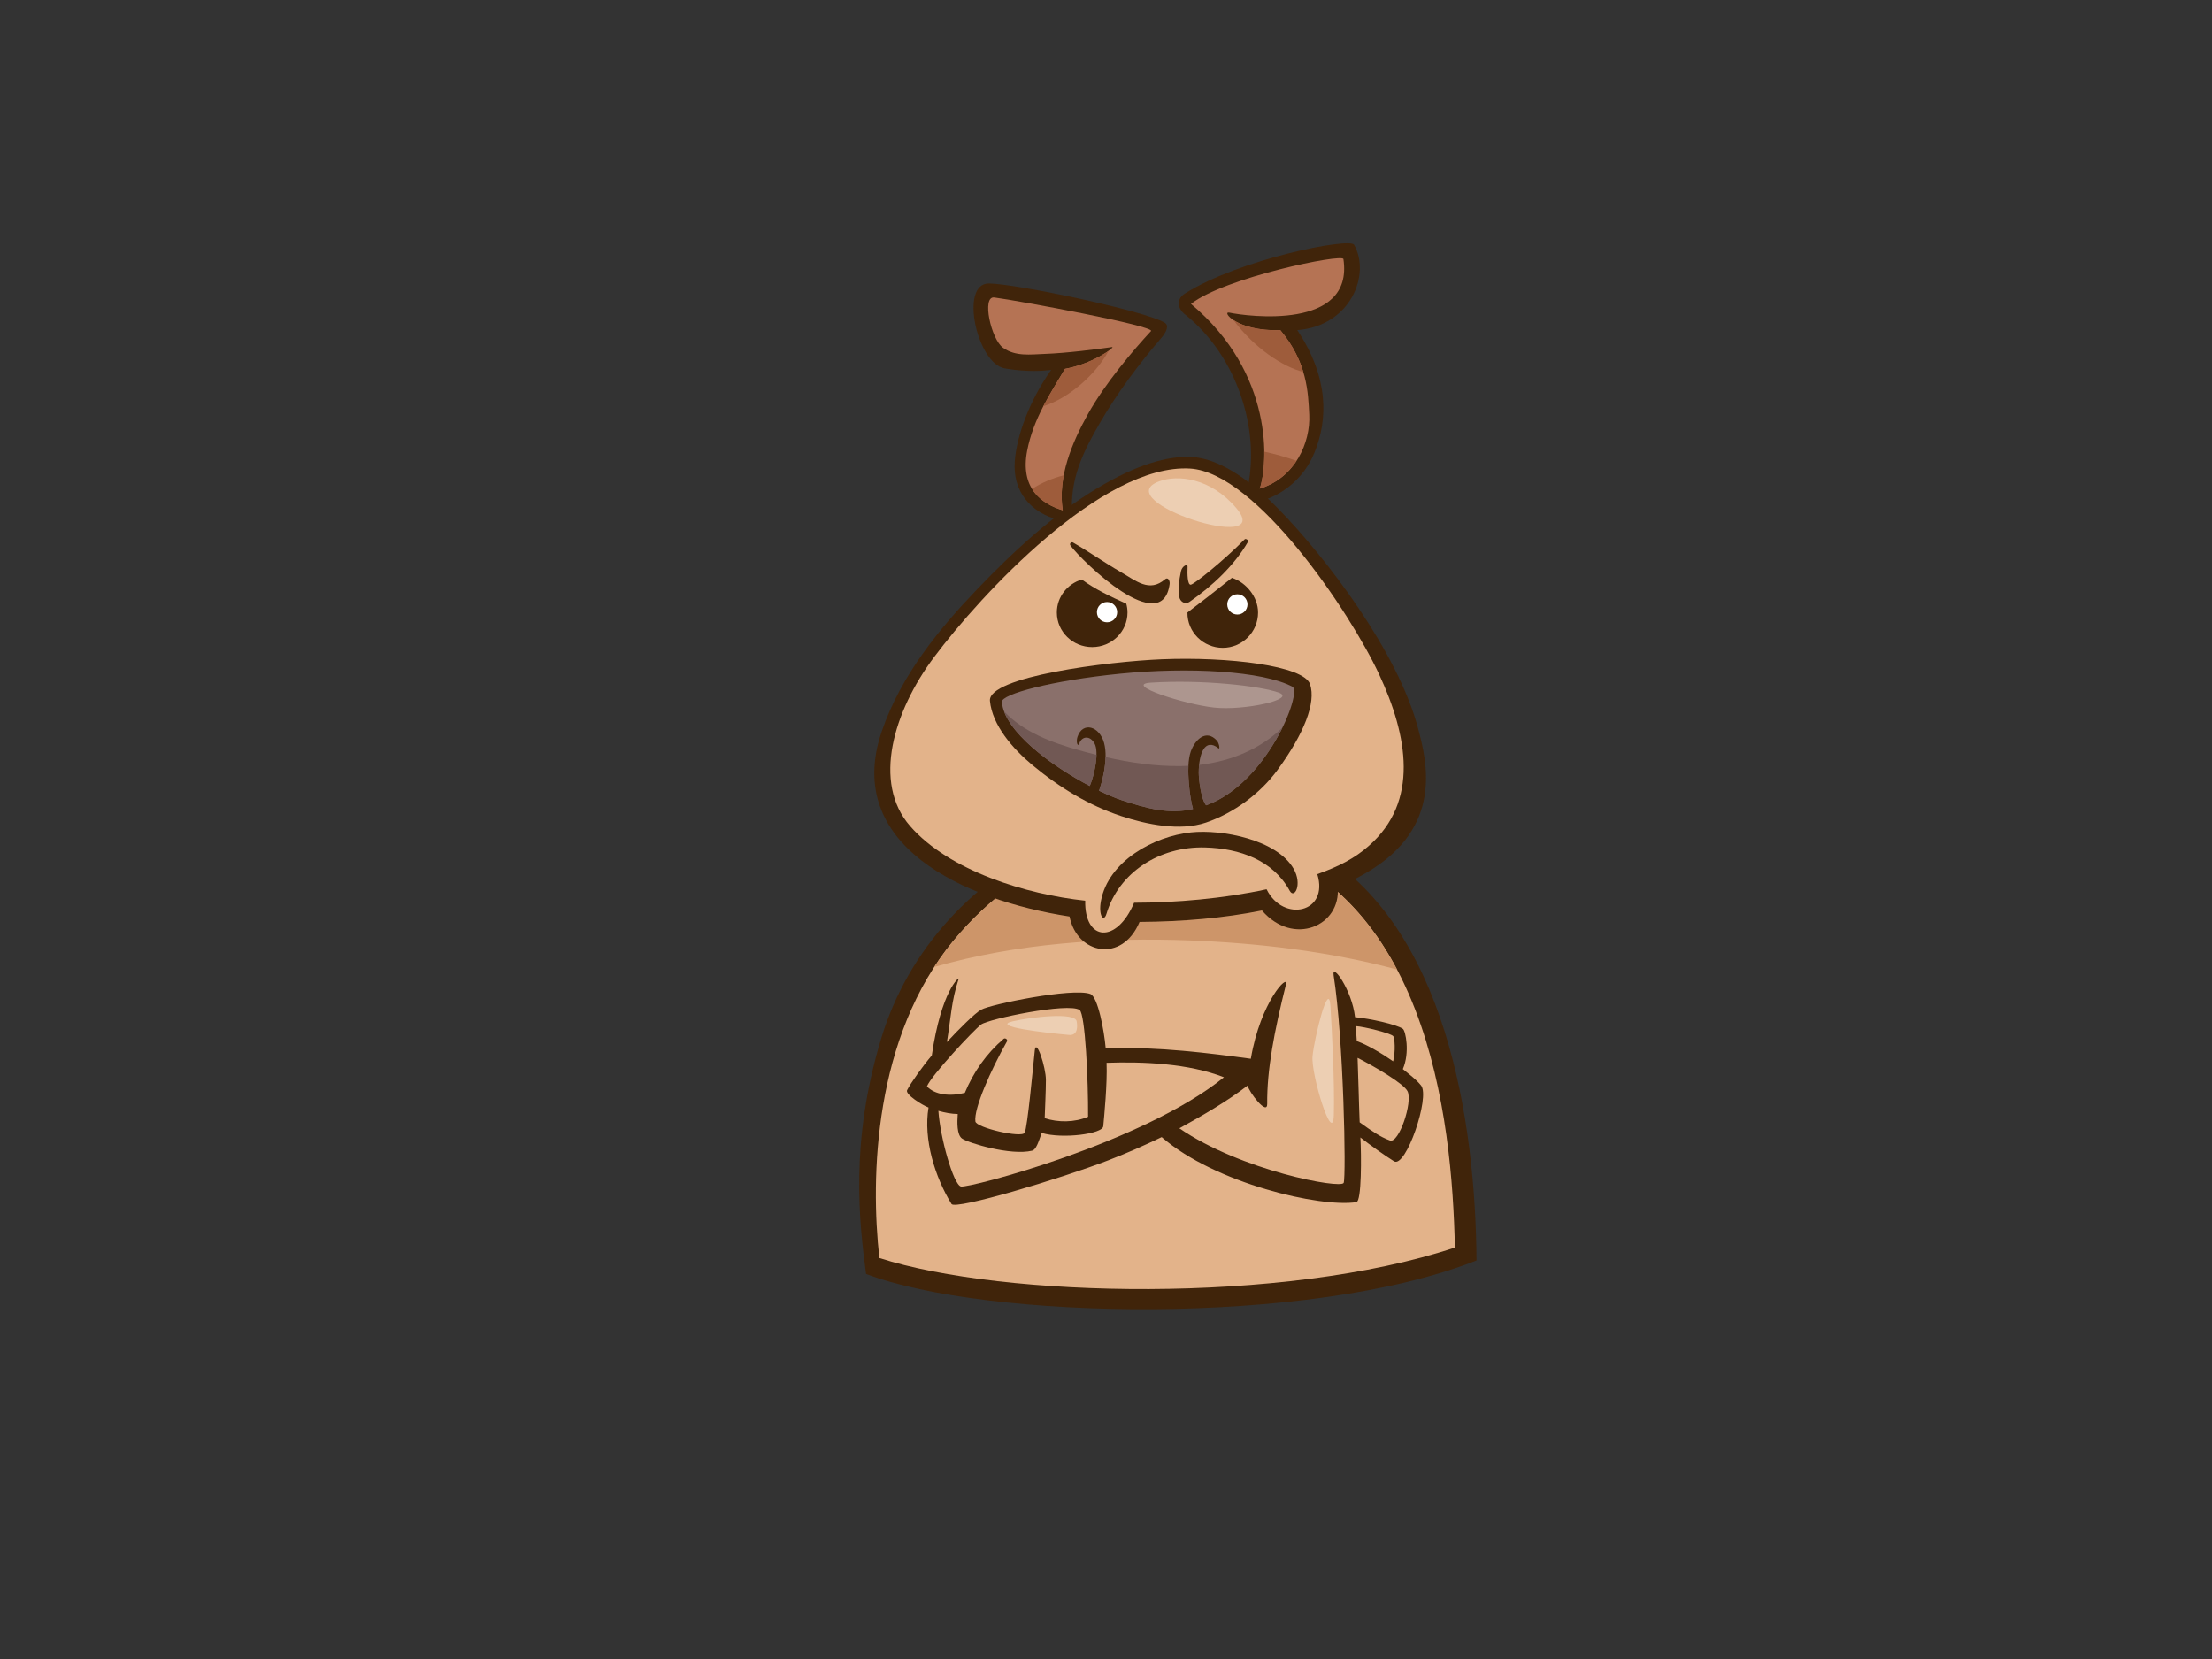 <?xml version="1.0" encoding="utf-8"?>
<!-- Generator: Adobe Illustrator 17.0.0, SVG Export Plug-In . SVG Version: 6.00 Build 0)  -->
<!DOCTYPE svg PUBLIC "-//W3C//DTD SVG 1.1//EN" "http://www.w3.org/Graphics/SVG/1.1/DTD/svg11.dtd">
<svg version="1.1" id="Layer_1" xmlns="http://www.w3.org/2000/svg" xmlns:xlink="http://www.w3.org/1999/xlink" x="0px" y="0px"
	 width="800px" height="600px" viewBox="0 0 800 600" enable-background="new 0 0 800 600" xml:space="preserve">
<rect x="0" y="0" width="800" height="600" fill="#333333" stroke="none"/>
<g>
	<path fill="#40240A" d="M475.863,307.457c-26.577-15.438-60.481-17.768-92.891-3.406c-30.222,13.395-54.401,38.929-64.238,71.407
		c-11.503,37.976-7.908,66.73-5.523,85.275c43.068,16.468,160.259,19.155,220.789-4.874
		C533.644,405.599,523.036,334.853,475.863,307.457z"/>
	<path fill="#E3B38A" d="M318.042,454.981c-3.29-29.139-2.054-80.105,26.941-114.952c25.237-30.335,61.717-44.358,98.206-37.258
		c73.2,14.236,82.014,102.181,82.987,148.427C464.079,471.815,362.725,469.356,318.042,454.981z"/>
	<path fill="#CD9569" d="M430.196,340.106c24.481,0.932,50.371,3.909,75.062,10.539c-12.233-23.193-31.552-41.941-62.069-47.874
		c-36.489-7.1-72.97,6.923-98.206,37.258c-2.586,3.108-4.942,6.351-7.104,9.69C367.833,341.117,400.226,338.958,430.196,340.106z"/>
	<path fill="#40240A" d="M512.845,263.34c-7.377-27.676-32.952-61.386-50.628-79.427c-10.945-11.173-21.865-18.178-31.307-18.646
		c-8.376-0.414-19.618,2.571-34.276,11.427c-15.539,9.386-29.562,22.16-42.978,36.143c-13.414,13.984-27.781,31.094-34.806,51.808
		c-13.891,40.964,29.612,60.889,67.965,66.828c2.705,13.649,19.021,16.98,25.319,1.953c15.574-0.112,30.525-1.375,44.27-4.15
		c11.365,13.187,28.681,5.525,27.379-8.382c3.665-1.596,7.168-3.366,10.498-5.315C522.107,299.263,516.094,275.527,512.845,263.34z"
		/>
	<path fill="#E3B38A" d="M495.003,305.96c-5.067,4.435-10.516,7.302-18.578,10.194c4.332,13.982-12.319,17.645-18.352,5.465
		c-15.604,3.391-32.894,4.858-47.912,4.872c-6.324,14.97-17.977,13.967-17.681-0.743c-21.273-2.272-49.126-10.724-63.325-26.977
		c-13.754-15.738-5.945-41.569,8.592-61.018c16.892-22.605,60.884-70.181,92.67-68.289c23.94,1.429,57.89,51.973,68.326,74.347
		C509.177,266.182,513.366,289.898,495.003,305.96z"/>
	<path fill="#40240A" d="M473.802,247.463c-2.237-6.709-29.637-10.008-53.578-9.029c-19.43,0.797-63.049,6.278-62.2,15.064
		c0.847,8.787,8.209,17.265,15.407,23.235c9.895,8.217,20.418,14.564,32.077,18.421c9.16,3.035,21.254,5.527,30.611,2.355
		c10.077-3.42,19.688-10.531,25.909-19.037C471.642,265.321,476.037,254.174,473.802,247.463z"/>
	<path fill="#8A706B" d="M436.204,291.256c-1.888-2.336-2.666-9.634-2.666-11.768c0-6.884,2.22-12.771,7.106-8.883
		c0.737,0.585,0.243-1.906-0.555-2.777c-3.885-4.215-7.896-0.366-9.437,4c-2,5.658-0.153,17.778,0.82,20.751
		c-8.58,2.008-16.589-0.135-25.754-3.166c-2.327-0.772-5.152-1.953-8.219-3.443c0.81-2.351,3.481-10.994,1.815-17.238
		c-1.634-6.118-7.741-7.895-9.628-2.234c-0.622,1.864,0.121,3.886,0.666,2.33c0.889-2.552,3.851-2.998,5.532,0.11
		c1.682,3.108-0.092,11.434-1.76,15.322c-14.029-7.35-31.04-19.934-31.776-30.423c-0.195-2.771,17.889-7.702,42.732-10.187
		c24.846-2.484,51.676-0.994,62.36,4.722C471.036,250.292,458.32,283.319,436.204,291.256z"/>
	<path fill="#40240A" d="M421.231,116.711c-7.065-4.271-53.318-14.03-63.503-14.198c-10.862-0.173-4.4,28.894,5.564,30.697
		c5.272,0.951,11.577,1.271,16.882,0.574c-7.914,11.105-12.488,23.969-13.161,33c-0.818,10.928,5.662,18.648,16.051,21.305
		c1.43-1.668,2.93-3.248,4.604-4.631c-0.213-11.951,5.062-21.727,10.038-30.373c6.101-10.603,14.132-21.417,22.171-30.712
		C422.008,119.912,422.83,117.68,421.231,116.711z"/>
	<path fill="#B57354" d="M371.487,163.012c2.251-11.677,8.521-20.876,13.674-29.611c10.568-1.941,18.36-8.074,17.048-7.887
		c-5.535,0.79-16.515,2.211-24.418,2.486c-5.049,0.177-10.468,1.017-15.021-2.211c-4.361-3.092-7.811-18.802-3.17-18.201
		c8.869,1.154,58.343,10.349,56.664,12.157c-6.407,6.9-16.558,18.825-22.78,29.977c-5.835,10.451-10.977,22.781-9.138,34.829
		C376.447,182.158,368.901,176.42,371.487,163.012z"/>
	<path fill="#40240A" d="M489.708,88.51c-1.536-2.684-41.439,5.178-61.178,17.656c-3.52,2.224-2.272,5.721-0.209,7.35
		c19.332,15.257,27.383,42.174,22.95,62.645c0.357,0.056,0.712,0.239,1.024,0.603c1.264,1.477,2.546,2.938,3.825,4.404
		c7.374-2.097,15.332-7.795,19.304-17.552c4.822-11.843,5.263-26.955-6.245-44.221C488.554,117.861,495.814,99.205,489.708,88.51z"
		/>
	<path fill="#B57354" d="M444.623,113.066c-2.916-0.62,2.533,6.855,18.418,6.329c9.75,11.66,10.072,22.511,10.465,30.614
		c0.479,9.906-4.961,22.761-17.893,26.701c2.98-8.636,5.288-41.561-24.881-66.793c12.113-9.544,54.828-18.317,55.139-16.229
		C489.708,119.59,450.996,114.418,444.623,113.066z"/>
	<path fill="#715854" d="M390.327,271.356c-9.963-2.784-20.13-6.561-27.188-14.065c3.589,9.686,18.471,20.41,30.987,26.969
		c1.153-2.696,2.361-7.521,2.432-11.265C394.477,272.477,392.398,271.938,390.327,271.356z"/>
	<path fill="#715854" d="M429.807,276.962c-0.965,0.054-1.936,0.091-2.916,0.1c-9.183,0.092-18.17-1.234-27.047-3.273
		c-0.097,5.157-1.74,10.425-2.344,12.182c3.067,1.491,5.892,2.671,8.219,3.443c9.165,3.031,17.174,5.174,25.754,3.166
		C430.739,290.338,429.512,282.912,429.807,276.962z"/>
	<path fill="#715854" d="M433.679,276.642c-0.088,0.913-0.142,1.864-0.142,2.846c0,2.134,0.778,9.432,2.666,11.768
		c12.801-4.593,22.444-17.589,27.605-28.099C456.033,270.682,445.546,275.289,433.679,276.642z"/>
	<path fill="#9E5C3B" d="M384.723,171.891c-4.126,1.08-8.009,2.679-11.461,4.934c2.501,4.067,6.734,6.409,11.084,7.726
		C383.702,180.333,383.924,176.087,384.723,171.891z"/>
	<path fill="#9E5C3B" d="M385.161,133.401c-2.541,4.31-5.353,8.735-7.825,13.508c8.839-2.744,18.712-11.057,23.616-20.029
		C398.365,128.76,392.417,132.068,385.161,133.401z"/>
	<path fill="#9E5C3B" d="M457.248,163.349c0.073,6.045-0.748,10.787-1.636,13.362c5.993-1.825,10.356-5.573,13.287-10.048
		C465.06,165.299,461.15,164.202,457.248,163.349z"/>
	<path fill="#9E5C3B" d="M446.121,115.773c7.603,10.206,17.995,16.961,25.226,18.746c-1.432-4.758-3.903-9.856-8.306-15.124
		C454.448,119.681,448.93,117.624,446.121,115.773z"/>
	<path fill="#40240A" d="M391.242,209.589c-5.218,1.573-9.017,6.303-9.017,11.927c0,6.907,5.721,12.509,12.775,12.509
		c7.055,0,12.774-5.602,12.774-12.509c0-1.103-0.159-2.168-0.44-3.185C401.737,215.798,396.17,213.194,391.242,209.589z"/>
	<path fill="#40240A" d="M445.56,208.973c-5.283,4.244-11.993,9.428-16.115,12.544c-0.081,7.058,5.72,12.779,12.776,12.779
		s12.776-5.721,12.776-12.779C454.996,215.853,450.665,210.644,445.56,208.973z"/>
	<path fill="#FFFFFF" d="M400.378,217.727c-2.023,0-3.662,1.643-3.662,3.663c0,2.024,1.639,3.665,3.662,3.665
		c2.021,0,3.66-1.641,3.66-3.665C404.038,219.37,402.399,217.727,400.378,217.727z"/>
	<path fill="#FFFFFF" d="M447.516,214.925c-2.025,0-3.662,1.639-3.662,3.663c0,2.022,1.637,3.661,3.662,3.661
		c2.019,0,3.66-1.639,3.66-3.661C451.176,216.564,449.535,214.925,447.516,214.925z"/>
	<path fill="#40240A" d="M467.841,314.177c-6.063-10.491-25.88-14.333-37.146-13.125c-13.538,1.45-29.836,10.449-32.519,24.754
		c-0.997,5.326,0.998,7.993,1.998,4.666c4.46-14.854,19.047-24.412,35.629-23.976c12.652,0.333,24.639,4.66,30.633,15.65
		C468.162,325.306,471.097,319.813,467.841,314.177z"/>
	<path fill="#40240A" d="M421.371,209.483c-5.727,4.935-10.421,0.605-16.297-2.767c-5.668-3.247-11.286-7.223-16.953-10.479
		c-0.714-0.414-1.466,0.395-0.967,1.067c4.453,6.021,33.17,33.649,35.857,13.924C423.164,210.1,422.446,208.559,421.371,209.483z"/>
	<path fill="#40240A" d="M450.169,195.035c-7.889,7.991-18.277,16.243-19.489,16.42c-1.211,0.183-1.314-3.815-1.186-6.511
		c0.056-1.204-1.974-0.275-2.384,1.67c-0.736,3.493-1.024,6.047-0.626,9.139c0.243,1.88,2.147,3.008,3.7,1.933
		c8.162-5.661,16.296-13.214,21.218-21.829C451.661,195.399,450.534,194.667,450.169,195.035z"/>
	<path fill="#40240A" d="M513.949,392.58c-1.934-2.374-4.223-3.955-6.589-5.927c2.609-6.027,1.003-13.855,0-14.558
		c-2.287-1.598-11.846-3.711-17.298-4.221c-1.039-9.732-8.516-20.102-7.731-15.087c3.612,23.006,4.57,72.734,3.624,75.018
		c-0.945,2.28-37.087-4.414-59.425-19.738c8.618-4.751,17.32-9.773,24.681-15.459c0.524,2.396,7.139,11.044,7.092,6.634
		c-0.132-12.22,2.535-26.225,6.774-43.154c1.064-4.256-9.182,6.07-12.697,26.826c-14.89-2.014-32.962-4.362-52.504-3.888
		c-0.53-6.199-2.798-18.529-5.556-19.545c-6.355-2.34-36.044,3.726-39.484,5.69c-2.34,1.338-8.029,7.029-12.381,11.71
		c1.394-8.3,1.601-14.96,4.28-22.934c0.234-0.697-6.288,4.2-9.74,27.772c-3.111,3.63-7.591,9.89-8.929,12.563
		c-0.746,1.492,5.376,5.369,7.75,6.27c-1.931,11.46,2.314,25.157,8.312,34.889c1.381,2.243,39.327-9.108,56.684-15.794
		c6.558-2.526,12.998-5.349,19.324-8.402c19.362,16.83,57.521,25.555,70.42,23.524c1.922-0.306,1.813-16.932,1.454-23.385
		c3.403,2.681,9.119,6.713,12.137,8.6C508.429,422.668,517.296,396.693,513.949,392.58z"/>
	<path fill="#E3B38A" d="M335.242,392.919c1.429-3.844,16.919-20.387,19.597-22.397c2.679-2.007,31.455-8.028,35.611-5.257
		c2.037,1.361,3.161,25.679,3.063,38.625c-4.878,2.103-10.899,2.103-15.686,0.514c0.102-3.429,0.436-9.788,0.436-13.803
		c0-4.674-3.524-15.33-4.017-10.705c-0.696,6.578-2.637,27.764-3.661,29.778c-1.023,2.01-17.535-1.789-17.829-4.104
		c-0.594-4.596,5.429-18.315,11.418-28.927c0.386-0.687-0.642-1.415-1.213-0.926c-6.239,5.334-10.922,12.062-14.024,19.534
		C343.46,396.622,338.109,395.958,335.242,392.919z"/>
	<path fill="#E3B38A" d="M347.528,429.113c-2.727-0.697-7.518-17.754-8.15-27.369c2.356,0.67,4.772,1.13,6.999,1.15
		c-0.239,3.098-0.308,7.545,1.542,8.864c2.238,1.6,17.628,6.284,25.374,4.389c1.423-0.35,2.294-3.125,3.444-6.397
		c7.55,2.264,22.024,0.331,22.274-2.419c0.335-3.68,1.494-15.342,1.198-22.958c13.189-0.464,29.588,0.206,42.458,5.238
		C413.397,413.358,350.256,429.816,347.528,429.113z"/>
	<path fill="#E3B38A" d="M490.339,371.113c3.067,0.181,12.452,2.542,13.509,3.593c0.601,0.601,0.9,5.719,0,9.137
		c-3.545-2.48-9.044-5.869-13.147-7.319C490.601,374.723,490.476,372.917,490.339,371.113z"/>
	<path fill="#E3B38A" d="M502.691,412.468c-3.634-1.323-6.639-3.462-10.945-6.565c-0.319-7.768-0.442-15.548-0.755-23.314
		c7.07,3.659,16.765,9.409,18.076,12.099C510.972,398.603,505.955,413.658,502.691,412.468z"/>
	<path fill="#AD968F" d="M416.224,246.887c18.621-1.2,39.647,1.2,46.255,3.603c6.608,2.403-12.614,6.613-23.427,5.409
		C428.238,254.698,406.015,247.542,416.224,246.887z"/>
	<path fill="#EDCFB3" d="M419.199,174.092c6.742-2.515,18.641-1.288,27.943,9.686C461.674,200.918,400.197,181.171,419.199,174.092z
		"/>
	<path fill="#EDCFB3" d="M386.616,374.3c-8.839-0.803-28.519-3.056-20.325-4.931c6.846-1.562,22.483-3.387,23.098,0
		C389.658,370.841,390.005,374.604,386.616,374.3z"/>
	<path fill="#EDCFB3" d="M481.162,363.828c0.598,9.57,1.54,28.02,1.232,39.414c-0.307,11.4-8.314-14.778-7.698-21.246
		C475.312,375.532,480.548,353.974,481.162,363.828z"/>
</g>
</svg>
